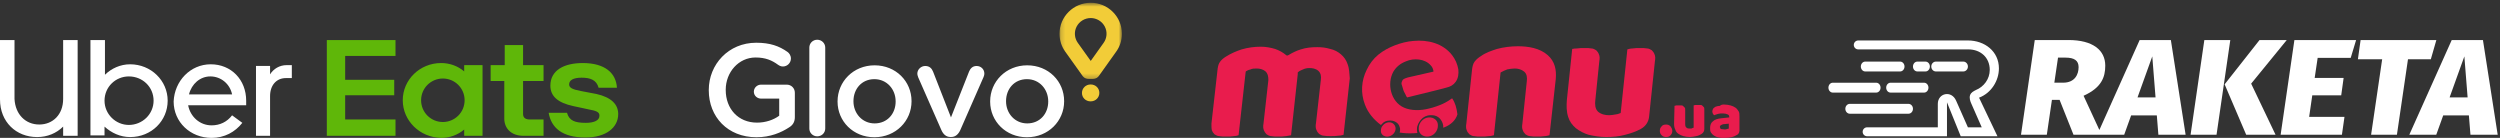 <svg width="562" height="31" viewBox="0 0 562 31" fill="none" xmlns="http://www.w3.org/2000/svg">
<rect x="0" y="0" width="562" height="31" fill="#333333" stroke="none"/>
<g clip-path="url(#clip0)">
<path fill-rule="evenodd" clip-rule="evenodd" d="M159.332 20.29V20.229C159.332 14.48 163.764 9.607 169.997 9.607C173.099 9.607 175.166 10.341 177.056 11.692C177.411 11.956 177.795 12.454 177.795 13.159C177.795 14.127 176.998 14.949 175.994 14.949C175.521 14.949 175.167 14.744 174.871 14.537C173.541 13.57 172.095 12.923 169.849 12.923C166.039 12.923 163.143 16.24 163.143 20.171V20.229C163.143 24.456 165.95 27.566 170.174 27.566C172.124 27.566 173.896 26.95 175.167 26.011V22.168H171.089C170.203 22.168 169.465 21.492 169.465 20.612C169.465 19.732 170.203 19.027 171.09 19.027H176.851C177.884 19.027 178.682 19.819 178.682 20.848V26.334C178.682 27.36 178.269 28.095 177.411 28.623C175.638 29.797 173.157 30.853 170.056 30.853C163.586 30.853 159.332 26.275 159.332 20.29ZM181.939 10.694C181.937 10.463 181.981 10.233 182.069 10.019C182.157 9.805 182.287 9.61 182.452 9.446C182.617 9.282 182.813 9.153 183.029 9.064C183.245 8.976 183.477 8.932 183.711 8.933C184.715 8.933 185.514 9.725 185.514 10.694V28.887C185.514 29.885 184.715 30.647 183.712 30.647C183.478 30.649 183.246 30.604 183.03 30.516C182.814 30.428 182.618 30.298 182.453 30.135C182.288 29.971 182.157 29.776 182.069 29.562C181.981 29.348 181.937 29.118 181.939 28.887V10.694ZM201.339 22.842V22.784C201.339 20.054 199.36 17.795 196.554 17.795C193.688 17.795 191.857 20.025 191.857 22.725V22.783C191.857 25.483 193.836 27.742 196.612 27.742C199.507 27.742 201.339 25.512 201.339 22.842ZM188.282 22.842V22.784C188.282 18.352 191.826 14.684 196.613 14.684C201.398 14.684 204.914 18.293 204.914 22.725V22.783C204.914 27.185 201.369 30.853 196.554 30.853C191.796 30.853 188.282 27.244 188.282 22.842ZM213.838 30.795H213.662C212.686 30.795 212.036 30.177 211.623 29.238L206.424 17.413C206.334 17.149 206.217 16.856 206.217 16.534C206.217 15.652 207.015 14.832 207.989 14.832C208.964 14.832 209.467 15.388 209.762 16.123L213.779 26.392L217.855 16.065C218.121 15.449 218.595 14.832 219.539 14.832C220.514 14.832 221.282 15.565 221.282 16.534C221.282 16.856 221.164 17.209 221.076 17.384L215.876 29.237C215.462 30.148 214.812 30.794 213.837 30.794L213.838 30.795ZM235.642 22.842V22.784C235.642 20.054 233.664 17.795 230.857 17.795C227.991 17.795 226.16 20.025 226.16 22.725V22.783C226.16 25.483 228.139 27.742 230.918 27.742C233.81 27.742 235.642 25.512 235.642 22.842ZM222.586 22.842V22.784C222.586 18.352 226.131 14.684 230.917 14.684C235.702 14.684 239.217 18.293 239.217 22.725V22.783C239.217 27.185 235.673 30.853 230.857 30.853C226.101 30.853 222.586 27.244 222.586 22.842Z" fill="white"/>
<mask id="mask0" mask-type="alpha" maskUnits="userSpaceOnUse" x="238" y="0" width="15" height="18">
<path d="M238.177 0.62H252.214V17.76H238.176V0.62H238.177Z" fill="white"/>
</mask>
<g mask="url(#mask0)">
<path fill-rule="evenodd" clip-rule="evenodd" d="M248.084 9.65L247.888 9.921L245.195 13.696L242.505 9.928L242.308 9.655C241.924 9.127 241.694 8.506 241.644 7.858C241.594 7.21 241.725 6.561 242.024 5.982C242.322 5.404 242.776 4.917 243.335 4.577C243.895 4.237 244.538 4.056 245.195 4.054C245.85 4.057 246.493 4.239 247.051 4.579C247.609 4.919 248.062 5.404 248.36 5.982C248.659 6.56 248.79 7.207 248.741 7.854C248.692 8.501 248.465 9.122 248.083 9.65H248.084ZM245.196 0.619C241.323 0.619 238.176 3.748 238.176 7.593C238.176 9.057 238.634 10.463 239.498 11.657L239.684 11.915L243.341 17.037C243.341 17.037 243.786 17.761 244.758 17.761H245.631C246.605 17.761 247.049 17.037 247.049 17.037L250.702 11.914L250.888 11.656C251.751 10.473 252.214 9.051 252.212 7.592C252.212 3.747 249.063 0.619 245.193 0.619" fill="#F2CC38"/>
</g>
<path fill-rule="evenodd" clip-rule="evenodd" d="M243.223 20.906V20.892C243.223 19.85 244.056 18.988 245.181 18.988C246.306 18.988 247.133 19.836 247.133 20.878V20.892C247.133 21.926 246.299 22.788 245.167 22.788C244.051 22.788 243.223 21.94 243.223 20.906Z" fill="#F2CC38"/>
</g>
<g clip-path="url(#clip1)">
<path d="M131.588 30.907C136.288 30.907 138.974 28.65 138.974 25.641C138.974 23.479 137.439 21.88 134.082 21.128L130.63 20.47C128.615 20.094 127.944 19.719 127.944 18.966C127.944 18.026 128.902 17.462 130.725 17.462C132.643 17.462 134.082 17.932 134.562 19.718H138.686C138.494 16.427 136 14.172 131.013 14.172C126.697 14.172 123.724 15.863 123.724 19.248C123.724 21.599 125.355 23.103 128.902 23.855L132.836 24.701C134.37 24.983 134.754 25.359 134.754 26.017C134.754 27.051 133.602 27.616 131.684 27.616C129.287 27.616 127.944 27.145 127.464 25.359H123.34C123.915 28.743 126.409 30.907 131.588 30.907ZM122.093 30.531H117.681C114.9 30.531 113.365 28.838 113.365 26.675V18.214H110.296V14.64H113.462V10.128H117.586V14.641H122.189V18.213H117.586V25.641C117.586 26.487 118.161 26.863 119.12 26.863H122.189V30.53H122.093V30.531ZM104.446 22.538C104.446 19.812 102.24 17.65 99.555 17.65C96.869 17.65 94.663 19.812 94.663 22.538C94.663 25.265 96.869 27.428 99.555 27.428C102.24 27.428 104.446 25.264 104.446 22.538ZM90.539 22.538C90.539 17.932 94.376 14.171 99.171 14.171C101.089 14.171 102.912 14.829 104.35 16.051V14.641H108.474V30.53H104.35V29.121C102.912 30.34 101.072 31.008 99.171 31C94.376 30.907 90.54 27.145 90.54 22.539L90.539 22.538Z" fill="#5FB709"/>
<path d="M64.259 17.555C62.149 17.555 60.711 19.154 60.711 21.598V30.53H57.546V14.829H60.711V16.709C61.478 15.487 62.821 14.641 64.451 14.641H65.602V17.556H64.259V17.555ZM42.488 21.222H52.174C51.696 18.872 49.681 17.179 47.284 17.179C44.981 17.179 43.063 18.872 42.488 21.222ZM47.379 14.453C51.983 14.453 55.34 17.932 55.34 22.633V23.667H42.296C42.775 26.206 44.886 28.179 47.571 28.179C49.394 28.179 51.024 27.428 52.174 25.923L54.477 27.616C52.846 29.684 50.448 31 47.571 31C42.775 31 39.035 27.427 39.035 22.821C39.227 18.213 42.775 14.453 47.379 14.453ZM28.965 28.085C30.439 28.084 31.854 27.509 32.897 26.487C33.94 25.465 34.526 24.078 34.528 22.633C34.528 19.53 32.034 17.179 28.965 17.179C25.991 17.179 23.498 19.53 23.498 22.633C23.498 25.641 25.992 28.085 28.965 28.085ZM20.429 9H23.594V16.804C25.032 15.393 27.047 14.453 29.252 14.453C33.952 14.453 37.692 18.12 37.692 22.633C37.692 27.145 34.048 30.812 29.253 30.812C27.046 30.812 25.032 29.872 23.498 28.462V30.435H20.332V9H20.429ZM8.824 27.991C11.893 27.991 14.194 25.735 14.194 22.256V9H17.455V30.53H14.195V28.462C12.662 29.965 10.646 30.812 8.345 30.812C3.644 30.812 0 27.427 0 22.35V9H3.261V22.256C3.452 25.735 5.755 27.991 8.824 27.991Z" fill="white"/>
<path d="M73.469 9H88.909V12.572H77.593V17.932H88.621V21.41H77.594V26.863H88.91V30.53H73.469V9Z" fill="#5FB709"/>
</g>
<g clip-path="url(#clip2)">
<path d="M376.432 23.8C376.532 23.8 376.632 23.7 376.832 23.7C377.032 23.7 377.232 23.7 377.432 23.7C377.632 23.7 377.832 23.7 378.032 23.7C378.232 23.7 378.332 23.8 378.432 23.9C378.532 24 378.632 24.1 378.732 24.2C378.832 24.3 378.832 24.5 378.832 24.8V27.9C378.832 28.3 378.932 28.6 379.132 28.7C379.332 28.9 379.632 28.9 379.932 28.9C380.132 28.9 380.332 28.9 380.432 28.8C380.532 28.8 380.632 28.7 380.732 28.7V23.7C380.832 23.7 380.932 23.6 381.132 23.6C381.332 23.6 381.532 23.6 381.732 23.6C381.932 23.6 382.132 23.6 382.332 23.6C382.532 23.6 382.632 23.7 382.732 23.8C382.832 23.9 382.932 24 383.032 24.1C383.132 24.2 383.132 24.4 383.132 24.7V29C383.132 29.5 382.932 29.8 382.532 30.1C382.232 30.3 381.832 30.5 381.332 30.6C380.832 30.7 380.332 30.8 379.832 30.8C379.332 30.8 378.832 30.7 378.432 30.6C378.032 30.5 377.632 30.3 377.332 30.1C377.032 29.9 376.732 29.6 376.632 29.2C376.432 28.8 376.332 28.4 376.332 27.8L376.432 23.8ZM387.732 29.1C387.932 29.1 388.032 29.1 388.232 29C388.432 29 388.532 28.9 388.632 28.9V27.8L387.632 27.9C387.332 27.9 387.132 28 386.932 28.1C386.732 28.2 386.632 28.3 386.632 28.5C386.632 28.7 386.732 28.8 386.832 29C387.132 29 387.332 29.1 387.732 29.1ZM387.632 23.5C388.132 23.5 388.632 23.6 389.032 23.7C389.432 23.8 389.832 24 390.132 24.2C390.432 24.4 390.632 24.7 390.832 25C391.032 25.3 391.032 25.7 391.032 26.2V29.4C391.032 29.6 390.932 29.8 390.832 30C390.732 30.2 390.532 30.3 390.332 30.4C389.732 30.8 388.832 31 387.732 31C387.232 31 386.732 31 386.332 30.9C385.932 30.8 385.632 30.7 385.332 30.5C385.032 30.3 384.832 30.1 384.632 29.8C384.432 29.5 384.432 29.2 384.432 28.8C384.432 28.1 384.632 27.6 385.032 27.3C385.432 26.9 386.032 26.7 386.832 26.6L388.732 26.4V26.3C388.732 26 388.632 25.8 388.332 25.7C388.132 25.6 387.732 25.5 387.332 25.5C386.932 25.5 386.632 25.5 386.232 25.6C385.932 25.7 385.532 25.8 385.332 25.9C385.232 25.8 385.132 25.7 385.032 25.5C384.932 25.3 384.932 25.1 384.932 25C384.932 24.8 385.032 24.6 385.132 24.4C385.232 24.3 385.432 24.1 385.632 24C385.932 23.9 386.232 23.8 386.632 23.8C386.932 23.5 387.232 23.5 387.632 23.5Z" fill="#E91C4D"/>
<path d="M373.133 29.4C373.133 29 373.233 28.7 373.533 28.4C373.733 28.1 374.133 28 374.533 28C374.933 28 375.233 28.1 375.533 28.4C375.733 28.7 375.933 29 375.933 29.4C375.933 29.8 375.833 30.1 375.533 30.4C375.333 30.7 374.933 30.8 374.533 30.8C374.133 30.8 373.833 30.7 373.533 30.4C373.233 30.1 373.133 29.8 373.133 29.4Z" fill="#E91C4D"/>
<path d="M326.432 22.1C326.132 22.3 325.832 22.5 325.532 22.7C324.732 23.2 323.832 23.6 322.932 23.9C322.332 24.1 321.732 24.3 321.232 24.4C319.332 24.9 317.232 24.9 315.632 24.2C312.632 22.9 311.732 18.8 313.232 16.1C313.832 15.1 314.732 14.3 316.032 13.8C317.832 13 320.332 13.2 321.632 14.7C321.932 15 322.132 15.4 322.232 15.9V16.1L316.532 17.4C316.232 17.5 315.832 17.6 315.532 17.8C315.332 17.9 315.232 18.1 315.132 18.4C315.032 18.6 315.032 18.9 315.132 19.1C315.232 19.4 315.332 19.8 315.432 20.1C315.532 20.5 315.732 20.8 315.932 21.2C316.032 21.4 316.132 21.7 316.332 21.9L323.232 20.2L325.132 19.7C326.032 19.5 326.732 19.1 327.232 18.4C327.832 17.6 327.932 16.5 327.832 15.6C327.632 14.4 327.132 13.3 326.432 12.4C324.332 9.7 320.932 8.9 317.732 9.2C316.332 9.3 314.832 9.7 313.532 10.2C312.232 10.7 310.932 11.4 309.832 12.3C308.732 13.2 307.832 14.4 307.232 15.7C306.032 18.1 305.832 20.9 306.832 23.5C307.532 25.4 308.832 26.9 310.432 28.1C310.532 28 310.532 28 310.632 27.9C311.032 27.4 311.632 27.1 312.332 27.1C312.432 27.1 312.532 27.1 312.632 27.1C313.132 27.1 313.632 27.3 314.032 27.6C314.432 27.9 314.632 28.4 314.732 28.9C314.732 29 314.732 29.1 314.732 29.2C314.732 29.4 314.732 29.6 314.632 29.8C314.932 29.8 315.132 29.9 315.432 29.9C316.332 30 317.432 30 318.632 29.9C318.632 29.7 318.532 29.6 318.532 29.4C318.532 29.3 318.532 29.2 318.532 29C318.532 28.2 318.932 27.5 319.432 26.9C319.932 26.3 320.732 25.9 321.532 25.9C321.632 25.9 321.832 25.9 321.932 25.9C322.632 25.9 323.232 26.2 323.632 26.6C324.032 27 324.332 27.6 324.432 28.2C324.432 28.3 324.432 28.4 324.432 28.6V28.7C324.532 28.7 324.632 28.6 324.732 28.6C326.032 28.1 327.232 27.1 327.632 25.7C327.432 24.2 327.132 23.1 326.432 22.1Z" fill="#E91C4D"/>
<path d="M310.43 29.3C310.43 28.4 311.23 27.6 312.13 27.5C313.03 27.4 313.73 28.1 313.73 28.9C313.73 29.8 312.93 30.6 312.03 30.7C311.13 30.8 310.33 30.2 310.43 29.3Z" fill="#E91C4D"/>
<path d="M318.933 28.8C318.933 27.6 319.933 26.5 321.133 26.4C322.333 26.3 323.333 27.1 323.233 28.3C323.233 29.5 322.233 30.6 321.033 30.7C319.833 30.8 318.833 30 318.933 28.8Z" fill="#E91C4D"/>
<path d="M278.432 30.4L280.032 16.1L280.132 16C280.432 15.8 280.732 15.7 281.132 15.6C281.532 15.4 282.032 15.4 282.532 15.4C283.232 15.4 283.932 15.6 284.432 16C285.032 16.5 285.132 17.3 285.132 18L284.032 27.8C283.932 28.3 283.932 28.9 284.132 29.3C284.232 29.6 284.432 29.9 284.732 30.2C285.032 30.4 285.432 30.6 285.732 30.6C286.232 30.7 286.732 30.7 287.332 30.7C287.932 30.7 288.532 30.7 289.132 30.6C289.532 30.5 289.932 30.5 290.232 30.4L291.732 16.7C291.732 16.6 291.732 16.5 291.732 16.5V16.3L291.832 16.2C292.132 15.9 292.532 15.8 292.932 15.6C293.332 15.4 293.832 15.3 294.332 15.3C295.032 15.3 295.732 15.4 296.332 15.9C296.932 16.4 297.032 17.2 296.932 17.9L295.832 27.7C295.732 28.2 295.732 28.8 295.932 29.2C296.032 29.5 296.232 29.8 296.532 30.1C296.832 30.3 297.232 30.5 297.532 30.5C298.032 30.6 298.532 30.6 299.132 30.6C299.732 30.6 300.332 30.6 300.932 30.5C301.332 30.5 301.632 30.4 302.032 30.3L303.432 17.6C303.332 16.6 303.332 15.4 302.932 14.4C302.632 13.5 302.132 12.8 301.432 12.2C300.732 11.6 299.932 11.2 299.032 11C298.032 10.7 297.132 10.6 296.132 10.6C294.932 10.6 293.632 10.7 292.432 11.1C291.432 11.4 290.432 11.9 289.632 12.4L289.332 12.5L289.132 12.4C288.432 11.8 287.532 11.3 286.632 11C285.632 10.7 284.532 10.5 283.432 10.5C281.932 10.5 280.532 10.7 279.132 11.1C277.932 11.5 276.732 12 275.632 12.7C275.132 13 274.632 13.4 274.332 13.8C273.932 14.3 273.832 14.8 273.732 15.4L272.332 27.8C272.332 28.3 272.332 28.9 272.432 29.3C272.532 29.6 272.732 29.9 273.032 30.2C273.332 30.4 273.732 30.6 274.032 30.6C274.532 30.7 275.032 30.7 275.632 30.7C276.232 30.7 276.832 30.7 277.432 30.6C277.732 30.6 278.132 30.5 278.432 30.4Z" fill="#E91C4D"/>
<path d="M348.332 30.4L349.732 17.8C349.932 15.7 349.532 13.8 347.932 12.4C346.132 10.8 343.532 10.4 341.232 10.4C339.632 10.4 338.032 10.6 336.532 11C335.332 11.4 334.032 11.8 332.932 12.6C332.432 12.9 331.932 13.3 331.532 13.8C331.132 14.3 331.032 14.9 330.932 15.5L329.632 27.8C329.532 28.3 329.532 28.9 329.732 29.3C329.832 29.6 330.032 29.9 330.332 30.2C330.632 30.4 331.032 30.6 331.332 30.6C331.832 30.7 332.332 30.7 332.932 30.7C333.532 30.7 334.132 30.7 334.732 30.6C335.132 30.6 335.432 30.5 335.832 30.4L337.332 16.3C337.832 16 338.332 15.8 338.832 15.6C339.432 15.5 339.932 15.4 340.532 15.4C341.232 15.4 342.032 15.6 342.632 16.1C343.232 16.6 343.332 17.4 343.232 18.2L342.232 27.8C342.132 28.3 342.132 28.9 342.332 29.3C342.432 29.6 342.632 29.9 342.932 30.2C343.232 30.4 343.632 30.6 343.932 30.6C344.432 30.7 344.932 30.7 345.532 30.7C346.132 30.7 346.732 30.7 347.332 30.6C347.532 30.6 347.932 30.5 348.332 30.4Z" fill="#E91C4D"/>
<path d="M353.431 11L352.231 22.5C352.131 23.7 352.131 25.1 352.531 26.3C352.831 27.3 353.431 28.1 354.231 28.8C355.131 29.5 356.131 30 357.131 30.3C358.431 30.6 359.731 30.8 361.031 30.8C362.431 30.8 363.931 30.7 365.331 30.3C366.531 30 367.731 29.6 368.831 29C369.931 28.4 370.631 27.4 370.731 26.1L372.031 13.7C372.131 13.2 372.131 12.6 371.931 12.2C371.831 11.9 371.631 11.6 371.331 11.3C371.031 11.1 370.631 10.9 370.331 10.9C369.831 10.8 369.331 10.8 368.731 10.8C368.131 10.8 367.531 10.8 366.931 10.9C366.531 10.9 366.231 11 365.831 11.1L364.331 25.4C364.031 25.5 363.631 25.7 363.331 25.7C362.831 25.8 362.231 25.9 361.731 25.9C360.831 25.9 359.931 25.7 359.231 25.1C358.531 24.4 358.531 23.4 358.631 22.5L359.531 13.7C359.631 13.2 359.631 12.6 359.431 12.2C359.331 11.9 359.131 11.6 358.831 11.3C358.531 11.1 358.131 10.9 357.831 10.9C357.331 10.8 356.831 10.8 356.231 10.8C355.631 10.8 355.031 10.8 354.431 10.9C354.231 10.9 353.831 10.9 353.431 11Z" fill="#E91C4D"/>
</g>
<g clip-path="url(#clip3)">
<path d="M473.264 14.759C473.264 11.267 470.458 9 465.004 9H457.414L454.32 30.29H460.125L461.273 22.448H462.995L466.12 30.29H472.435L468.385 21.529C472.403 19.722 473.264 17.363 473.264 14.759ZM462.644 12.952H464.303C466.28 12.952 467.269 13.595 467.269 15.096C467.269 16.75 466.408 18.588 463.792 18.588H461.815L462.644 12.952ZM485.204 30.29H491.327L488.01 9H480.994L471.458 30.29H477.517L479.08 25.94H484.853L485.204 30.29ZM480.515 21.897L483.832 12.676L484.566 21.897H480.515ZM492.442 30.29H498.278L501.372 9H495.535L492.442 30.29ZM504.944 30.29H511.545L506.06 18.803L514.065 9H507.942L500.096 18.956L504.944 30.29ZM529.653 9H515.78L512.686 30.29H526.464L527.038 26.277H519.096L519.798 21.437H526.304L526.846 17.516H520.34L521.01 13.013H528.441L529.653 9ZM547.694 9H530.663L530.057 13.319H535.511L533.023 30.29H538.827L541.315 13.319H546.45L547.694 9ZM555.358 30.29H561.482L558.165 9H551.148L541.613 30.29H547.672L549.235 25.94H555.007L555.358 30.29ZM550.67 21.897L553.987 12.676L554.72 21.897H550.67Z" fill="white"/>
<path d="M416.734 10.1C416.734 9.545 417.18 9.096 417.73 9.096H442.385C446.162 9.096 449.356 11.55 449.356 15.366C449.356 18.142 447.639 20.918 444.892 21.959L449.028 30.63H440.768L437.681 23V30.63C434.591 30.63 431.586 30.631 428.582 30.631L427.495 30.631C424.95 30.632 422.679 30.633 419.969 30.633C419.949 30.633 419.93 30.632 419.911 30.63H419.72C419.17 30.63 418.725 30.18 418.725 29.626C418.725 29.072 419.17 28.622 419.72 28.622H435.621V23.346C435.621 20.918 438.711 20.224 439.741 22.652L442.385 28.622H445.495L443.175 23.346C442.881 22.721 442.658 21.984 442.881 21.372C443.095 20.783 443.661 20.498 444.182 20.236L444.205 20.224C445.922 19.53 447.296 17.795 447.296 15.713C447.296 12.938 445.236 11.104 442.489 11.104H417.73C417.18 11.104 416.734 10.654 416.734 10.1Z" fill="white"/>
<path d="M419.298 13.847C418.756 13.847 418.316 14.343 418.316 14.955C418.316 15.567 418.756 16.064 419.298 16.064H427.153C427.695 16.064 428.135 15.567 428.135 14.955C428.135 14.343 427.695 13.847 427.153 13.847H419.298Z" fill="white"/>
<path d="M411.031 19.706C411.031 19.094 411.466 18.597 412.003 18.597H421.778C422.315 18.597 422.75 19.094 422.75 19.706C422.75 20.318 422.315 20.814 421.778 20.814H412.003C411.466 20.814 411.031 20.318 411.031 19.706Z" fill="white"/>
<path d="M424.989 18.597C424.452 18.597 424.016 19.094 424.016 19.706C424.016 20.318 424.452 20.814 424.989 20.814H432.543C433.081 20.814 433.517 20.318 433.517 19.706C433.517 19.094 433.081 18.597 432.543 18.597H424.989Z" fill="white"/>
<path d="M414.832 24.457C414.832 23.845 415.283 23.348 415.839 23.348H429.028C429.584 23.348 430.034 23.845 430.034 24.457C430.034 25.069 429.584 25.565 429.028 25.565H415.839C415.283 25.565 414.832 25.069 414.832 24.457Z" fill="white"/>
<path d="M430.035 14.955C430.035 14.343 430.476 13.847 431.02 13.847H432.851C433.395 13.847 433.836 14.343 433.836 14.955C433.836 15.567 433.395 16.064 432.851 16.064H431.02C430.476 16.064 430.035 15.567 430.035 14.955Z" fill="white"/>
<path d="M435.183 13.847C434.614 13.847 434.152 14.343 434.152 14.955C434.152 15.567 434.614 16.064 435.183 16.064H441.356C441.925 16.064 442.387 15.567 442.387 14.955C442.387 14.343 441.925 13.847 441.356 13.847H435.183Z" fill="white"/>
</g>
<defs>
<clipPath id="clip0">
<rect x="159.332" width="93" height="31" fill="white"/>
</clipPath>
<clipPath id="clip1">
<rect y="9" width="139.333" height="22" fill="white"/>
</clipPath>
<clipPath id="clip2">
<rect x="272.332" y="9" width="118.7" height="21.9" fill="white"/>
</clipPath>
<clipPath id="clip3">
<rect x="411.031" y="9" width="150.452" height="22" fill="white"/>
</clipPath>
</defs>
</svg>
